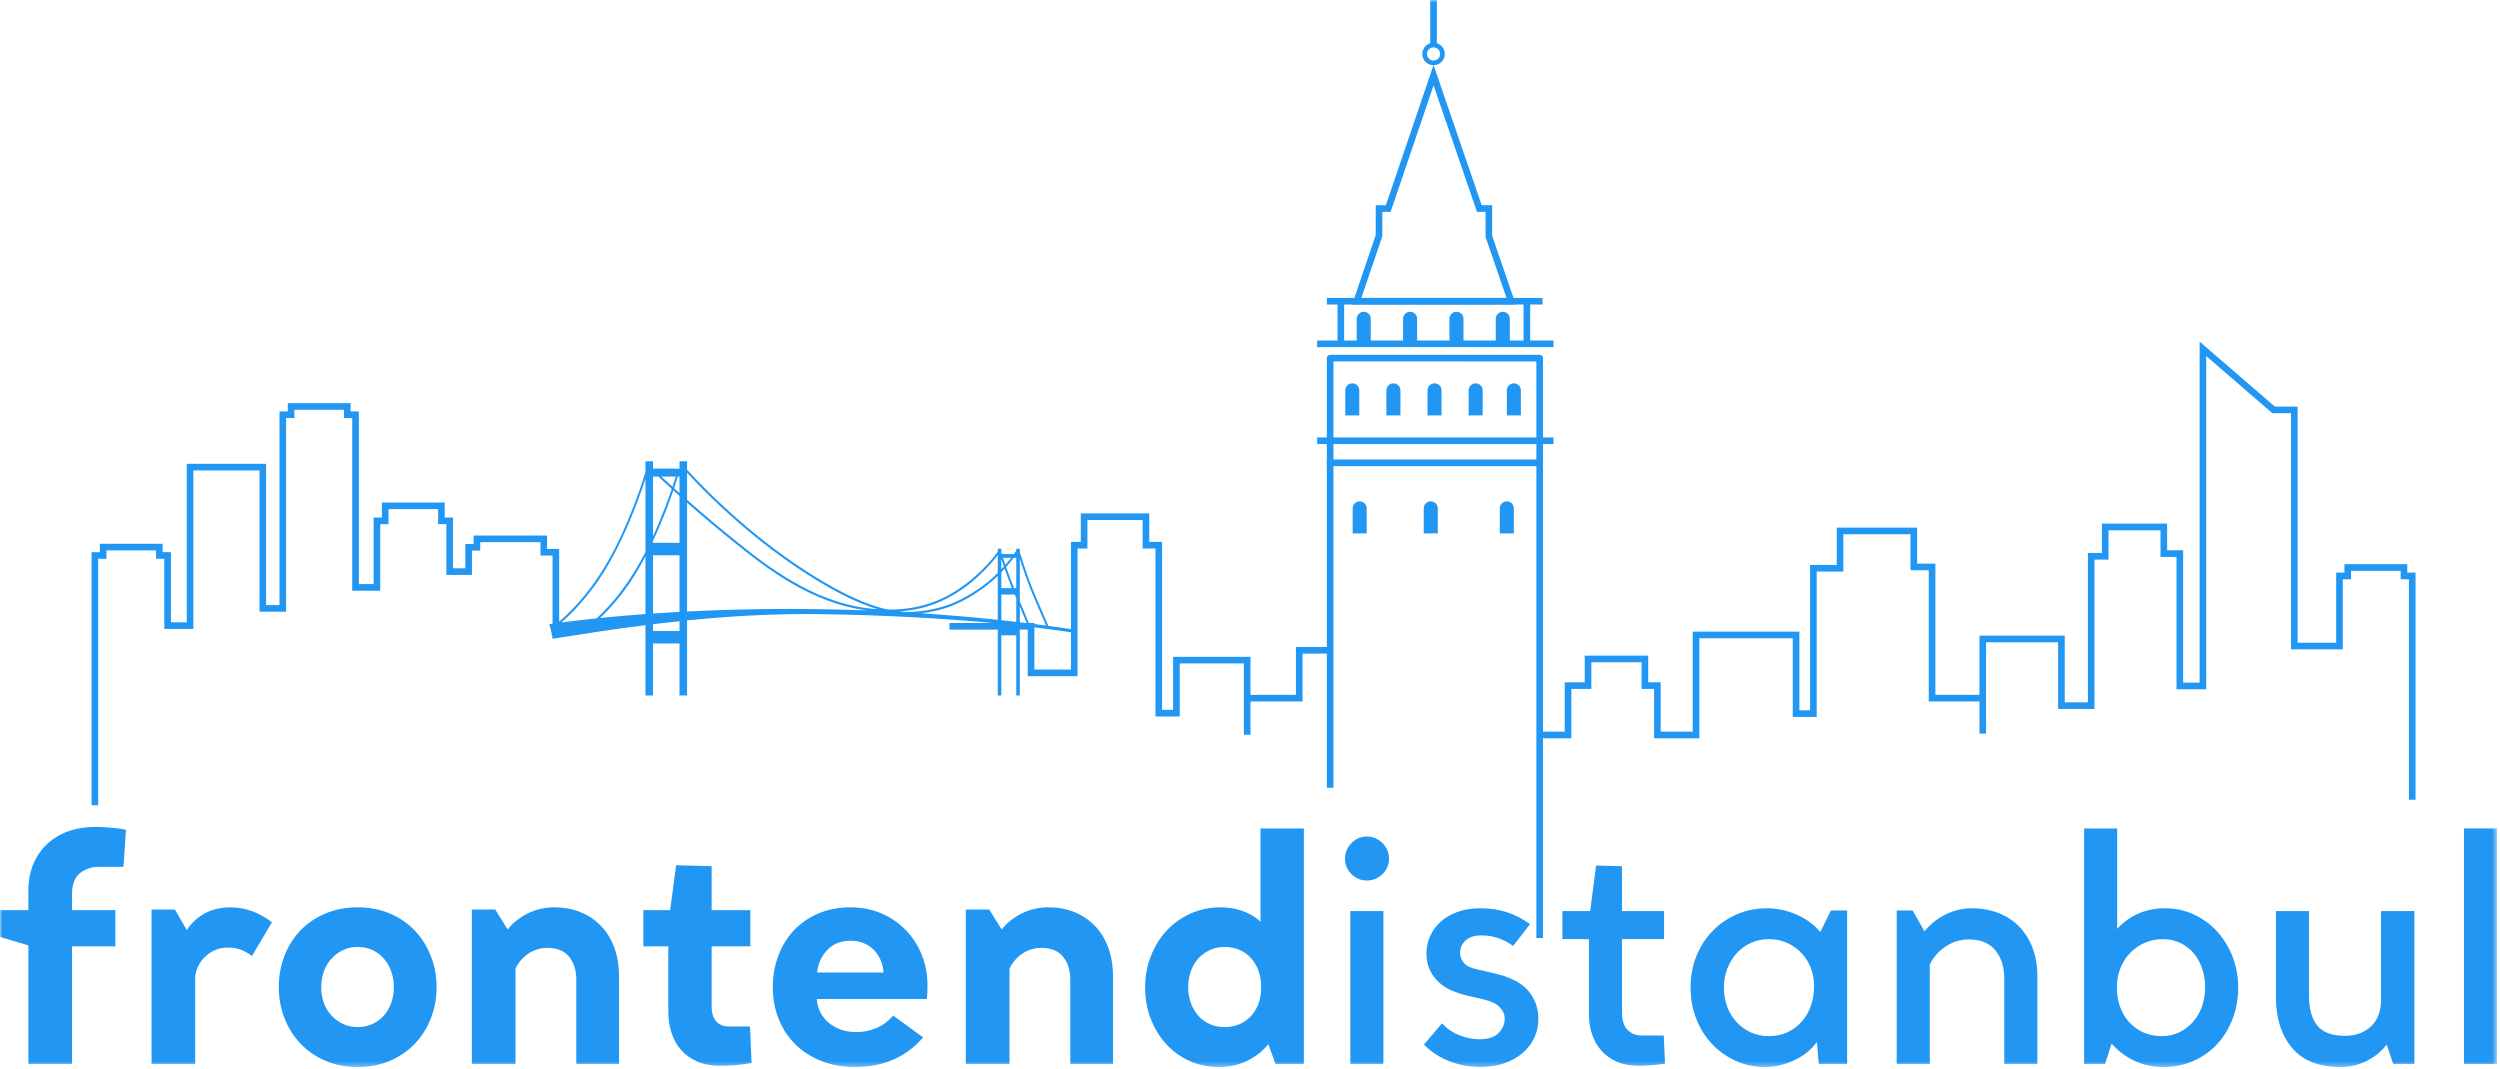 <?xml version="1.0" encoding="UTF-8"?>
<svg width="489px" height="209px" viewBox="0 0 489 209" version="1.1" xmlns="http://www.w3.org/2000/svg" xmlns:xlink="http://www.w3.org/1999/xlink">
    <!-- Generator: Sketch 48.2 (47327) - http://www.bohemiancoding.com/sketch -->
    <title>Page 1</title>
    <desc>Created with Sketch.</desc>
    <defs>
        <polygon id="path-1" points="0 208.707 488.42 208.707 488.42 0 0 0"></polygon>
    </defs>
    <g id="Twitter-Tanitim-Copy-2" stroke="none" stroke-width="1" fill="none" fill-rule="evenodd">
        <g id="Page-1">
            <path d="M301.809,183.476 L300.515,183.476 L300.515,70.697 L260.826,70.695 L260.826,154.076 L259.531,154.076 L259.531,70.049 C259.531,69.876 259.599,69.713 259.721,69.591 C259.842,69.469 260.006,69.401 260.178,69.401 L301.162,69.403 C301.519,69.403 301.809,69.692 301.809,70.049 L301.809,183.476 Z" id="Fill-1" fill="#2196F3"></path>
            <polygon id="Fill-3" fill="#2196F3" points="301.731 59.571 259.534 59.571 259.534 58.276 301.731 58.277"></polygon>
            <path d="M266.282,58.276 L294.673,58.276 L290.575,46.336 L290.575,41.438 L288.893,41.438 L280.407,16.71 L272.005,41.438 L270.383,41.438 L270.383,46.211 L266.282,58.276 Z M296.485,59.57 L264.475,59.57 L269.089,45.997 L269.089,40.144 L271.077,40.144 L280.4,12.706 L289.818,40.143 L291.869,40.143 L291.869,46.12 L296.485,59.57 Z" id="Fill-5" fill="#2196F3"></path>
            <polygon id="Fill-7" fill="#2196F3" points="303.868 86.859 257.636 86.858 257.636 85.564 303.868 85.565"></polygon>
            <polygon id="Fill-9" fill="#2196F3" points="303.868 67.898 257.636 67.898 257.636 66.604 303.868 66.604"></polygon>
            <path d="M281.232,99.44 L281.232,104.334 L278.482,104.334 L278.482,99.44 C278.482,98.676 279.098,98.065 279.857,98.065 C280.616,98.065 281.232,98.676 281.232,99.44" id="Fill-11" fill="#2196F3"></path>
            <path d="M296.109,99.44 L296.109,104.334 L293.361,104.334 L293.361,99.44 C293.361,98.676 293.976,98.065 294.734,98.065 C295.493,98.065 296.109,98.676 296.109,99.44" id="Fill-13" fill="#2196F3"></path>
            <path d="M267.332,99.44 L267.332,104.334 L264.584,104.333 L264.584,99.44 C264.584,98.676 265.199,98.065 265.958,98.065 C266.717,98.065 267.332,98.676 267.332,99.44" id="Fill-15" fill="#2196F3"></path>
            <path d="M265.881,76.358 L265.881,81.251 L263.132,81.251 L263.132,76.358 C263.132,75.593 263.748,74.983 264.507,74.983 C265.266,74.983 265.881,75.593 265.881,76.358" id="Fill-17" fill="#2196F3"></path>
            <path d="M273.925,76.359 L273.925,81.252 L271.176,81.252 L271.176,76.359 C271.176,75.595 271.792,74.984 272.551,74.984 C273.31,74.984 273.925,75.595 273.925,76.359" id="Fill-19" fill="#2196F3"></path>
            <path d="M281.969,76.359 L281.969,81.252 L279.221,81.252 L279.221,76.359 C279.221,75.595 279.836,74.984 280.595,74.984 C281.354,74.984 281.969,75.595 281.969,76.359" id="Fill-21" fill="#2196F3"></path>
            <path d="M290.013,76.359 L290.013,81.252 L287.265,81.252 L287.265,76.359 C287.265,75.595 287.88,74.984 288.639,74.984 C289.397,74.984 290.013,75.595 290.013,76.359" id="Fill-23" fill="#2196F3"></path>
            <path d="M297.484,76.359 L297.484,81.252 L294.734,81.252 L294.734,76.359 C294.734,75.594 295.35,74.984 296.109,74.984 C296.868,74.984 297.484,75.595 297.484,76.359" id="Fill-25" fill="#2196F3"></path>
            <path d="M268.123,62.357 L268.123,67.251 L265.374,67.25 L265.374,62.357 C265.374,61.593 265.99,60.982 266.749,60.982 C267.507,60.982 268.123,61.593 268.123,62.357" id="Fill-27" fill="#2196F3"></path>
            <path d="M277.19,62.357 L277.19,67.251 L274.44,67.251 L274.44,62.357 C274.44,61.593 275.057,60.982 275.815,60.982 C276.574,60.982 277.19,61.593 277.19,62.357" id="Fill-29" fill="#2196F3"></path>
            <path d="M286.255,62.357 L286.255,67.251 L283.506,67.251 L283.506,62.357 C283.506,61.593 284.122,60.982 284.88,60.982 C285.639,60.982 286.255,61.593 286.255,62.357" id="Fill-31" fill="#2196F3"></path>
            <path d="M295.321,62.357 L295.321,67.251 L292.572,67.251 L292.572,62.357 C292.572,61.593 293.188,60.982 293.946,60.982 C294.705,60.982 295.321,61.593 295.321,62.357" id="Fill-33" fill="#2196F3"></path>
            <mask id="mask-2" fill="white">
                <use xlink:href="#path-1"></use>
            </mask>
            <g id="Clip-36"></g>
            <polygon id="Fill-35" fill="#2196F3" mask="url(#mask-2)" points="261.62 67.25 262.914 67.25 262.914 58.922 261.62 58.922"></polygon>
            <polygon id="Fill-37" fill="#2196F3" mask="url(#mask-2)" points="298.009 67.251 299.303 67.251 299.303 58.923 298.009 58.923"></polygon>
            <polygon id="Fill-38" fill="#2196F3" mask="url(#mask-2)" points="301.479 91.174 259.534 91.174 259.534 89.879 301.479 89.88"></polygon>
            <polygon id="Fill-39" fill="#2196F3" mask="url(#mask-2)" points="279.757 8.812 281.051 8.812 281.051 -0.001 279.757 -0.001"></polygon>
            <path d="M280.403,9.27 C279.693,9.27 279.115,9.848 279.115,10.559 C279.115,11.27 279.693,11.848 280.403,11.848 C281.114,11.848 281.692,11.27 281.692,10.559 C281.692,9.848 281.114,9.27 280.403,9.27 M280.403,12.761 C279.189,12.761 278.201,11.774 278.201,10.559 C278.201,9.344 279.189,8.355 280.403,8.355 C281.618,8.355 282.606,9.344 282.606,10.559 C282.606,11.774 281.618,12.761 280.403,12.761" id="Fill-40" fill="#2196F3" mask="url(#mask-2)"></path>
            <polygon id="Fill-41" fill="#2196F3" mask="url(#mask-2)" points="19.203 157.508 17.909 157.508 17.909 108.004 19.526 108.004 19.526 106.361 31.812 106.361 31.812 108.004 33.431 108.004 33.431 121.721 36.528 121.721 36.528 90.724 52.051 90.724 52.051 118.353 54.668 118.353 54.668 80.476 56.287 80.476 56.287 78.857 68.572 78.857 68.572 80.476 70.19 80.476 70.19 114.248 73.081 114.248 73.081 101.233 74.701 101.233 74.701 98.294 86.985 98.294 86.985 101.233 88.604 101.233 88.604 111.161 91.019 111.161 91.019 106.397 92.638 106.397 92.638 104.754 107.012 104.754 107.012 107.371 109.372 107.371 109.372 123.582 108.078 123.582 108.078 108.665 105.718 108.665 105.718 106.048 93.932 106.048 93.932 107.691 92.313 107.691 92.313 112.455 87.31 112.455 87.31 102.527 85.691 102.527 85.691 99.588 75.995 99.588 75.995 102.527 74.375 102.527 74.375 115.543 68.896 115.543 68.896 81.77 67.278 81.77 67.278 80.151 57.581 80.151 57.581 81.77 55.962 81.77 55.962 119.647 50.757 119.647 50.757 92.018 37.822 92.018 37.822 123.015 32.137 123.015 32.137 109.298 30.518 109.298 30.518 107.654 20.82 107.654 20.82 109.298 19.203 109.298"></polygon>
            <polygon id="Fill-42" fill="#2196F3" mask="url(#mask-2)" points="472.479 156.432 471.185 156.432 471.185 113.298 469.568 113.298 469.568 111.655 459.87 111.655 459.87 113.298 458.252 113.298 458.252 127.015 448.122 127.015 448.122 80.821 444.474 80.821 431.541 69.648 431.541 134.821 425.728 134.821 425.728 108.93 422.598 108.93 422.598 103.714 412.423 103.714 412.423 109.452 409.685 109.452 409.685 138.665 402.568 138.665 402.568 125.623 388.474 125.623 388.474 143.495 387.18 143.495 387.18 124.329 403.863 124.329 403.863 137.37 408.392 137.37 408.392 108.158 411.13 108.158 411.13 102.419 423.892 102.419 423.892 107.636 427.022 107.636 427.022 133.527 430.248 133.527 430.248 66.82 444.957 79.527 449.416 79.527 449.416 125.721 456.957 125.721 456.957 112.004 458.577 112.004 458.577 110.361 470.863 110.361 470.863 112.004 472.479 112.004"></polygon>
            <polygon id="Fill-43" fill="#2196F3" mask="url(#mask-2)" points="244.594 143.723 243.3 143.723 243.3 129.766 230.759 129.766 230.759 140.143 226.006 140.143 226.006 107.285 223.5 107.285 223.5 101.712 212.697 101.712 212.697 107.285 210.775 107.285 210.775 132.265 201.027 132.265 201.027 123.153 185.725 123.153 185.725 121.859 202.321 121.859 202.321 130.971 209.481 130.971 209.481 105.991 211.403 105.991 211.403 100.418 224.794 100.418 224.794 105.991 227.3 105.991 227.3 138.848 229.465 138.848 229.465 128.473 244.594 128.473"></polygon>
            <polygon id="Fill-44" fill="#2196F3" mask="url(#mask-2)" points="254.778 137.205 243.947 137.205 243.947 135.911 253.484 135.911 253.484 126.551 260.177 126.551 260.177 127.845 254.778 127.845"></polygon>
            <polygon id="Fill-45" fill="#2196F3" mask="url(#mask-2)" points="332.396 144.403 323.538 144.403 323.538 134.752 321.094 134.752 321.094 129.535 311.267 129.535 311.267 134.752 307.356 134.752 307.356 144.403 301.161 144.403 301.161 143.109 306.062 143.109 306.062 133.458 309.974 133.458 309.974 128.241 322.387 128.241 322.387 133.458 324.832 133.458 324.832 143.109 331.101 143.109 331.101 123.547 351.957 123.547 351.957 138.935 354.053 138.935 354.053 110.505 359.271 110.505 359.271 103.202 374.99 103.202 374.99 110.244 378.562 110.244 378.562 135.911 387.827 135.911 387.827 137.205 377.267 137.205 377.267 111.538 373.695 111.538 373.695 104.496 360.565 104.496 360.565 111.799 355.349 111.799 355.349 140.23 350.663 140.23 350.663 124.841 332.396 124.841"></polygon>
            <path d="M201.264,121.934 C200.991,121.252 200.26,119.448 199.477,117.606 L199.477,109.32 C200.029,111.038 201.098,114.248 202.1,116.541 C203.198,119.053 204.194,121.409 204.597,122.359 C203.503,122.215 202.392,122.073 201.264,121.934 Z M199.477,121.719 L199.477,118.615 C200.046,119.971 200.551,121.213 200.82,121.88 C200.375,121.826 199.928,121.772 199.477,121.719 Z M198.781,115.037 L198.36,115.037 C197.827,113.778 197.264,112.234 196.804,110.904 C196.972,110.715 197.131,110.528 197.281,110.349 C197.665,109.891 197.996,109.472 198.267,109.112 L198.781,109.112 L198.781,115.037 Z M198.781,121.638 C197.817,121.526 196.843,121.416 195.858,121.311 L195.858,116.291 L198.481,116.291 C198.581,116.516 198.681,116.748 198.781,116.978 L198.781,121.638 Z M198.781,122.953 L195.858,122.953 L195.858,122.01 C196.843,122.106 197.817,122.206 198.781,122.309 L198.781,122.953 Z M195.858,111.939 C196.084,111.703 196.301,111.469 196.508,111.239 C196.936,112.471 197.445,113.862 197.935,115.037 L195.858,115.037 L195.858,111.939 Z M195.858,109.323 C195.999,109.749 196.169,110.26 196.359,110.812 C196.195,110.998 196.027,111.177 195.858,111.356 L195.858,109.323 Z M197.783,109.112 C197.429,109.57 197.052,110.029 196.658,110.48 C196.483,109.969 196.327,109.502 196.199,109.112 L197.783,109.112 Z M195.16,112.072 C194.151,113.072 193.099,113.977 192.107,114.689 C188.239,117.462 184.412,119.293 178.571,119.669 C177.702,119.725 176.794,119.701 175.849,119.599 C180.914,119.263 184.896,117.624 188.509,115.041 C190.835,113.376 192.656,111.541 193.897,110.123 C194.426,109.517 194.849,108.987 195.16,108.579 L195.16,112.072 Z M195.16,121.237 C190.389,120.733 185.374,120.299 180.169,119.957 C185.224,119.368 188.761,117.602 192.316,115.049 C193.361,114.302 194.317,113.469 195.16,112.642 L195.16,121.237 Z M171.186,119.127 C163.854,118.561 156.205,115.389 147.081,108.299 C142.113,104.439 137.768,100.755 134.39,97.772 L134.39,92.481 C135.473,93.656 137.241,95.516 139.554,97.737 C143.564,101.594 149.215,106.549 155.778,110.951 C161.815,114.998 167.089,117.793 171.668,119.162 C171.508,119.151 171.348,119.141 171.186,119.127 Z M161.367,119.174 C151.924,119.008 142.848,119.177 134.39,119.603 L134.39,98.322 C137.739,101.27 142.002,104.877 146.861,108.654 C155.42,115.305 162.715,118.543 169.685,119.409 C166.95,119.303 164.175,119.225 161.367,119.174 Z M132.912,96.456 C132.543,96.126 132.19,95.808 131.853,95.499 C132.203,94.459 132.452,93.663 132.592,93.206 L132.912,93.206 L132.912,96.456 Z M132.912,106.178 L127.728,106.178 L127.728,105.817 C128.815,103.502 129.739,101.257 130.485,99.3 C130.968,98.035 131.377,96.889 131.707,95.924 C132.091,96.269 132.492,96.633 132.912,97.007 L132.912,106.178 Z M132.912,119.681 C131.156,119.775 129.428,119.882 127.728,119.999 L127.728,108.609 L132.912,108.609 L132.912,119.681 Z M132.912,123.427 L127.728,123.427 L127.728,122.094 C129.428,121.888 131.156,121.688 132.912,121.502 L132.912,123.427 Z M127.728,93.206 L128.759,93.206 C129.476,93.879 130.362,94.7 131.393,95.638 C131.056,96.626 130.634,97.814 130.13,99.132 C129.382,101.096 128.588,103.028 127.728,104.912 L127.728,93.206 Z M132.185,93.206 C132.047,93.65 131.83,94.34 131.537,95.213 C130.71,94.46 129.981,93.787 129.359,93.206 L132.185,93.206 Z M126.251,107.968 C123.951,112.439 121.185,116.559 117.64,120.052 C117.305,120.382 116.99,120.68 116.698,120.948 C114.319,121.195 112.021,121.465 109.816,121.751 C111.564,120.228 115.1,116.811 118.222,111.733 C120.916,107.347 123.047,102.433 124.502,98.618 C125.285,96.567 125.873,94.832 126.251,93.665 L126.251,107.968 Z M126.251,120.106 C123.184,120.331 120.221,120.588 117.373,120.879 C119.224,119.124 121.817,116.302 124.204,112.418 C124.928,111.24 125.61,110.023 126.251,108.802 L126.251,120.106 Z M205.048,122.421 C204.742,121.695 203.656,119.118 202.447,116.353 C201.099,113.267 199.63,108.52 199.477,108.022 L199.477,107.326 L198.781,107.326 L198.781,107.713 C198.638,107.931 198.488,108.15 198.331,108.371 L195.956,108.371 L195.858,108.061 L195.858,107.326 L195.16,107.326 L195.16,107.919 C193.386,110.428 190.576,113.052 188.301,114.678 C184.243,117.581 179.712,119.275 173.64,119.231 C168.711,118.151 162.862,115.201 155.975,110.581 C149.437,106.197 143.804,101.257 139.805,97.412 C137.297,94.999 135.431,93.019 134.39,91.879 L134.39,90.222 L132.912,90.222 L132.912,91.665 L127.728,91.662 L127.728,90.222 L126.251,90.222 L126.251,92.367 C125.975,93.269 125.258,95.538 124.148,98.448 C121.094,106.454 117.415,113.645 111.588,119.522 C110.499,120.621 109.605,121.401 109.065,121.85 C108.513,121.924 107.976,122.001 107.435,122.078 C107.606,122.608 107.753,123.145 107.853,123.701 C107.924,124.099 108.402,125.701 107.782,124.005 C107.896,124.317 107.994,124.629 108.082,124.942 C113.578,124.067 119.674,123.109 126.251,122.278 L126.251,136.036 L127.728,136.036 L127.728,125.859 L132.912,125.859 L132.912,136.036 L134.39,136.036 L134.39,121.35 C142.848,120.501 151.924,119.969 161.366,120.135 C173.416,120.346 184.855,120.957 195.16,121.944 L195.16,136.036 L195.858,136.036 L195.858,124.27 L198.781,124.27 L198.781,136.036 L199.477,136.036 L199.477,122.385 C203.099,122.781 206.564,123.225 209.842,123.719 L209.842,123.102 C208.285,122.868 206.685,122.641 205.048,122.421 Z" id="Fill-46" fill="#2196F3" mask="url(#mask-2)"></path>
            <path d="M0,178.024 L5.551,178.024 L5.551,174.242 C5.551,172.29 5.876,170.542 6.527,168.996 C7.177,167.451 8.083,166.14 9.241,165.062 C10.4,163.985 11.782,163.161 13.389,162.591 C14.995,162.022 16.754,161.737 18.666,161.737 C19.357,161.737 20.252,161.778 21.35,161.859 C22.448,161.941 23.546,162.083 24.644,162.286 L24.156,169.545 L19.398,169.545 C17.974,169.545 16.734,169.952 15.677,170.765 C14.619,171.579 14.091,172.961 14.091,174.913 L14.091,178.024 L22.57,178.024 L22.57,185.1 L14.091,185.1 L14.091,208.097 L5.551,208.097 L5.551,184.917 L0,183.27 L0,178.024 Z" id="Fill-47" fill="#2196F3" mask="url(#mask-2)"></path>
            <path d="M38.185,208.097 L29.645,208.097 L29.645,177.902 L34.22,177.902 L36.538,181.928 C37.473,180.505 38.663,179.407 40.106,178.634 C41.55,177.862 43.207,177.475 45.078,177.475 C46.542,177.475 47.965,177.729 49.348,178.238 C50.73,178.746 52.011,179.468 53.191,180.403 L49.287,186.991 C48.595,186.463 47.873,186.056 47.122,185.771 C46.369,185.487 45.525,185.344 44.59,185.344 C43.004,185.344 41.61,185.853 40.412,186.869 C39.211,187.886 38.469,189.208 38.185,190.834 L38.185,208.097 Z" id="Fill-48" fill="#2196F3" mask="url(#mask-2)"></path>
            <path d="M62.829,193.091 C62.829,194.189 63.001,195.216 63.348,196.172 C63.693,197.127 64.191,197.951 64.842,198.642 C65.492,199.334 66.245,199.883 67.099,200.289 C67.953,200.696 68.908,200.899 69.966,200.899 C71.023,200.899 71.989,200.696 72.864,200.289 C73.738,199.883 74.48,199.334 75.09,198.642 C75.7,197.951 76.178,197.127 76.523,196.172 C76.869,195.216 77.042,194.189 77.042,193.091 C77.042,191.993 76.869,190.966 76.523,190.01 C76.178,189.055 75.7,188.221 75.09,187.509 C74.48,186.799 73.738,186.239 72.864,185.832 C71.989,185.426 71.023,185.222 69.966,185.222 C68.908,185.222 67.953,185.426 67.099,185.832 C66.245,186.239 65.492,186.799 64.842,187.509 C64.191,188.221 63.693,189.055 63.348,190.01 C63.001,190.966 62.829,191.993 62.829,193.091 M54.533,193.091 C54.533,190.936 54.899,188.903 55.631,186.991 C56.363,185.08 57.4,183.423 58.742,182.019 C60.084,180.616 61.71,179.509 63.622,178.695 C65.533,177.882 67.648,177.475 69.966,177.475 C72.284,177.475 74.389,177.882 76.28,178.695 C78.17,179.509 79.787,180.616 81.129,182.019 C82.471,183.423 83.517,185.08 84.27,186.991 C85.022,188.903 85.399,190.936 85.399,193.091 C85.399,195.247 85.022,197.28 84.27,199.191 C83.517,201.103 82.471,202.759 81.129,204.162 C79.787,205.565 78.17,206.674 76.28,207.487 C74.389,208.3 72.284,208.707 69.966,208.707 C67.648,208.707 65.543,208.3 63.653,207.487 C61.762,206.674 60.145,205.565 58.803,204.162 C57.461,202.759 56.413,201.103 55.662,199.191 C54.909,197.28 54.533,195.247 54.533,193.091" id="Fill-49" fill="#2196F3" mask="url(#mask-2)"></path>
            <path d="M100.832,208.097 L92.291,208.097 L92.291,177.902 L96.867,177.902 L99.306,181.806 C100.282,180.546 101.573,179.509 103.18,178.695 C104.787,177.882 106.544,177.475 108.457,177.475 C110.287,177.475 111.963,177.78 113.49,178.39 C115.014,179 116.346,179.885 117.484,181.043 C118.623,182.202 119.507,183.626 120.138,185.313 C120.769,187.001 121.084,188.923 121.084,191.078 L121.084,208.097 L112.727,208.097 L112.727,191.627 C112.727,189.797 112.258,188.303 111.323,187.143 C110.388,185.985 108.965,185.405 107.053,185.405 C105.671,185.405 104.419,185.792 103.302,186.564 C102.183,187.337 101.359,188.313 100.832,189.492 L100.832,208.097 Z" id="Fill-50" fill="#2196F3" mask="url(#mask-2)"></path>
            <path d="M125.841,178.024 L131.087,178.024 L132.246,169.24 L139.2,169.423 L139.2,178.024 L146.764,178.024 L146.764,185.1 L139.2,185.1 L139.2,196.873 C139.2,198.175 139.505,199.151 140.115,199.801 C140.725,200.452 141.518,200.777 142.494,200.777 L146.703,200.777 L147.008,207.914 C145.869,208.117 144.791,208.259 143.775,208.341 C142.758,208.422 141.782,208.463 140.847,208.463 C139.139,208.463 137.654,208.189 136.394,207.64 C135.133,207.091 134.085,206.349 133.252,205.413 C132.418,204.478 131.788,203.36 131.362,202.058 C130.934,200.757 130.721,199.374 130.721,197.91 L130.721,185.1 L125.841,185.1 L125.841,178.024 Z" id="Fill-51" fill="#2196F3" mask="url(#mask-2)"></path>
            <path d="M166.406,184.002 C164.494,184.002 162.969,184.603 161.831,185.802 C160.692,187.002 160.021,188.476 159.818,190.224 L172.811,190.224 C172.77,189.37 172.587,188.568 172.262,187.815 C171.936,187.063 171.499,186.402 170.95,185.832 C170.402,185.263 169.74,184.816 168.968,184.49 C168.195,184.165 167.341,184.002 166.406,184.002 M167.504,201.875 C168.886,201.875 170.198,201.611 171.438,201.082 C172.678,200.554 173.766,199.74 174.702,198.642 L180.558,202.912 C178.89,204.864 176.938,206.319 174.702,207.273 C172.465,208.229 170.005,208.707 167.321,208.707 C164.84,208.707 162.603,208.311 160.611,207.518 C158.618,206.725 156.921,205.627 155.517,204.224 C154.114,202.821 153.036,201.164 152.284,199.252 C151.531,197.341 151.156,195.287 151.156,193.091 C151.156,190.936 151.511,188.903 152.223,186.991 C152.934,185.08 153.941,183.423 155.243,182.02 C156.544,180.617 158.14,179.509 160.031,178.695 C161.923,177.882 164.027,177.475 166.345,177.475 C168.581,177.475 170.624,177.882 172.475,178.695 C174.325,179.509 175.911,180.607 177.234,181.989 C178.554,183.372 179.582,184.978 180.314,186.808 C181.046,188.638 181.412,190.59 181.412,192.664 C181.412,193.315 181.402,193.864 181.382,194.311 C181.361,194.759 181.33,195.125 181.29,195.409 L159.757,195.409 C159.919,197.361 160.722,198.927 162.166,200.106 C163.61,201.286 165.389,201.875 167.504,201.875" id="Fill-52" fill="#2196F3" mask="url(#mask-2)"></path>
            <path d="M197.455,208.097 L188.915,208.097 L188.915,177.902 L193.49,177.902 L195.93,181.806 C196.906,180.546 198.197,179.509 199.804,178.695 C201.41,177.882 203.168,177.475 205.08,177.475 C206.91,177.475 208.587,177.78 210.113,178.39 C211.638,179 212.969,179.885 214.108,181.043 C215.246,182.202 216.13,183.626 216.762,185.313 C217.392,187.001 217.707,188.923 217.707,191.078 L217.707,208.097 L209.35,208.097 L209.35,191.627 C209.35,189.797 208.882,188.303 207.947,187.143 C207.011,185.985 205.588,185.405 203.677,185.405 C202.294,185.405 201.043,185.792 199.926,186.564 C198.807,187.337 197.983,188.313 197.455,189.492 L197.455,208.097 Z" id="Fill-53" fill="#2196F3" mask="url(#mask-2)"></path>
            <path d="M232.407,193.091 C232.407,194.189 232.579,195.216 232.926,196.172 C233.27,197.127 233.759,197.961 234.389,198.673 C235.019,199.384 235.771,199.933 236.646,200.32 C237.52,200.706 238.466,200.899 239.483,200.899 C241.597,200.899 243.326,200.188 244.668,198.764 C246.01,197.341 246.681,195.45 246.681,193.091 C246.681,190.773 246.019,188.882 244.699,187.418 C243.376,185.954 241.638,185.222 239.483,185.222 C238.466,185.222 237.52,185.426 236.646,185.832 C235.771,186.239 235.019,186.788 234.389,187.479 C233.759,188.171 233.27,189.004 232.926,189.98 C232.579,190.956 232.407,191.993 232.407,193.091 M223.989,193.152 C223.989,190.956 224.365,188.903 225.117,186.991 C225.869,185.08 226.896,183.423 228.198,182.019 C229.499,180.616 231.054,179.509 232.865,178.695 C234.674,177.882 236.636,177.475 238.751,177.475 C240.255,177.475 241.679,177.709 243.021,178.176 C244.363,178.644 245.542,179.346 246.559,180.281 L246.559,162.042 L255.038,162.042 L255.038,208.097 L249.487,208.097 L248.084,204.254 C247.026,205.556 245.675,206.623 244.028,207.456 C242.381,208.289 240.499,208.707 238.385,208.707 C236.311,208.707 234.399,208.31 232.651,207.517 C230.902,206.724 229.387,205.626 228.106,204.223 C226.825,202.82 225.819,201.174 225.087,199.282 C224.355,197.391 223.989,195.348 223.989,193.152" id="Fill-54" fill="#2196F3" mask="url(#mask-2)"></path>
            <path d="M264.126,208.097 L270.593,208.097 L270.593,178.207 L264.126,178.207 L264.126,208.097 Z M263.089,167.959 C263.089,166.78 263.506,165.763 264.34,164.909 C265.173,164.055 266.18,163.628 267.359,163.628 C268.538,163.628 269.556,164.055 270.409,164.909 C271.264,165.763 271.69,166.78 271.69,167.959 C271.69,169.139 271.264,170.145 270.409,170.978 C269.556,171.812 268.538,172.229 267.359,172.229 C266.18,172.229 265.173,171.812 264.34,170.978 C263.506,170.145 263.089,169.139 263.089,167.959 Z" id="Fill-55" fill="#2196F3" mask="url(#mask-2)"></path>
            <path d="M295.968,185.039 C294.097,183.657 292.023,182.965 289.746,182.965 C288.404,182.965 287.376,183.291 286.665,183.941 C285.953,184.592 285.598,185.426 285.598,186.442 C285.598,187.134 285.852,187.774 286.361,188.364 C286.868,188.954 287.733,189.37 288.953,189.614 L291.881,190.285 C295.215,191.017 297.554,192.176 298.896,193.762 C300.238,195.348 300.908,197.199 300.908,199.313 C300.908,200.615 300.644,201.835 300.115,202.973 C299.587,204.112 298.824,205.108 297.828,205.962 C296.831,206.816 295.632,207.487 294.23,207.975 C292.826,208.463 291.271,208.707 289.563,208.707 C287.489,208.707 285.476,208.331 283.524,207.579 C281.572,206.827 279.905,205.739 278.522,204.315 L282.06,200.167 C283.036,201.225 284.185,202.008 285.507,202.516 C286.827,203.024 288.119,203.278 289.38,203.278 C291.088,203.278 292.338,202.872 293.131,202.058 C293.924,201.245 294.321,200.31 294.321,199.252 C294.321,198.439 294.005,197.697 293.375,197.026 C292.744,196.354 291.738,195.857 290.356,195.531 L287.001,194.738 C285.944,194.494 284.937,194.169 283.982,193.762 C283.026,193.356 282.182,192.817 281.45,192.145 C280.718,191.475 280.128,190.672 279.681,189.736 C279.234,188.801 279.01,187.703 279.01,186.442 C279.01,185.304 279.243,184.206 279.711,183.148 C280.179,182.091 280.85,181.156 281.725,180.342 C282.599,179.529 283.697,178.878 285.019,178.39 C286.34,177.902 287.855,177.658 289.563,177.658 C291.393,177.658 293.111,177.913 294.717,178.421 C296.323,178.93 297.838,179.712 299.262,180.769 L295.968,185.039 Z" id="Fill-56" fill="#2196F3" mask="url(#mask-2)"></path>
            <path d="M305.604,178.207 L311.034,178.207 L312.192,169.301 L317.255,169.423 L317.255,178.207 L325.49,178.207 L325.49,183.697 L317.255,183.697 L317.255,197.971 C317.255,199.557 317.622,200.716 318.353,201.448 C319.086,202.18 319.979,202.546 321.038,202.546 L325.43,202.546 L325.673,208.036 C324.005,208.32 322.277,208.463 320.488,208.463 C318.861,208.463 317.449,208.198 316.25,207.67 C315.048,207.142 314.043,206.419 313.229,205.505 C312.416,204.59 311.805,203.522 311.399,202.302 C310.993,201.082 310.791,199.761 310.791,198.337 L310.791,183.697 L305.604,183.697 L305.604,178.207 Z" id="Fill-57" fill="#2196F3" mask="url(#mask-2)"></path>
            <path d="M337.203,193.152 C337.203,194.494 337.417,195.744 337.844,196.903 C338.27,198.062 338.881,199.069 339.674,199.923 C340.467,200.777 341.391,201.448 342.449,201.936 C343.507,202.424 344.685,202.668 345.987,202.668 C347.288,202.668 348.477,202.424 349.556,201.936 C350.633,201.448 351.569,200.767 352.362,199.892 C353.155,199.018 353.765,197.981 354.192,196.781 C354.619,195.582 354.832,194.271 354.832,192.847 C354.832,191.587 354.619,190.407 354.192,189.309 C353.765,188.211 353.155,187.245 352.362,186.411 C351.569,185.578 350.633,184.917 349.556,184.429 C348.477,183.941 347.288,183.697 345.987,183.697 C344.726,183.697 343.557,183.941 342.479,184.429 C341.402,184.917 340.476,185.588 339.704,186.442 C338.932,187.296 338.321,188.293 337.874,189.431 C337.427,190.57 337.203,191.81 337.203,193.152 M330.677,193.152 C330.677,190.956 331.052,188.923 331.805,187.052 C332.557,185.182 333.604,183.544 334.946,182.141 C336.288,180.738 337.874,179.64 339.704,178.847 C341.534,178.054 343.526,177.658 345.682,177.658 C347.513,177.658 349.362,178.045 351.233,178.817 C353.103,179.59 354.71,180.749 356.053,182.294 L358.126,178.085 L361.299,178.085 L361.299,208.097 L355.747,208.097 L355.382,203.827 C354.242,205.373 352.737,206.572 350.867,207.426 C348.996,208.28 347.125,208.707 345.256,208.707 C343.222,208.707 341.321,208.31 339.552,207.517 C337.783,206.724 336.237,205.637 334.916,204.254 C333.594,202.872 332.557,201.225 331.805,199.313 C331.052,197.402 330.677,195.348 330.677,193.152" id="Fill-58" fill="#2196F3" mask="url(#mask-2)"></path>
            <path d="M377.462,208.097 L370.996,208.097 L370.996,178.085 L374.108,178.085 L376.425,182.172 C377.483,180.83 378.835,179.743 380.482,178.909 C382.129,178.076 383.888,177.658 385.758,177.658 C387.547,177.658 389.225,177.953 390.791,178.542 C392.356,179.133 393.708,179.997 394.848,181.135 C395.985,182.274 396.88,183.666 397.531,185.313 C398.182,186.96 398.507,188.821 398.507,190.895 L398.507,208.097 L392.041,208.097 L392.041,191.444 C392.041,189.208 391.472,187.368 390.333,185.924 C389.194,184.48 387.445,183.758 385.087,183.758 C383.46,183.758 381.955,184.216 380.573,185.131 C379.191,186.046 378.153,187.235 377.462,188.699 L377.462,208.097 Z" id="Fill-59" fill="#2196F3" mask="url(#mask-2)"></path>
            <path d="M431.325,193.152 C431.325,191.851 431.132,190.62 430.746,189.461 C430.358,188.302 429.801,187.296 429.068,186.442 C428.336,185.588 427.461,184.917 426.445,184.429 C425.429,183.941 424.31,183.697 423.091,183.697 C421.829,183.697 420.65,183.931 419.553,184.398 C418.454,184.866 417.498,185.517 416.685,186.35 C415.871,187.184 415.23,188.18 414.763,189.339 C414.296,190.498 414.062,191.77 414.062,193.152 C414.062,194.576 414.285,195.877 414.733,197.056 C415.18,198.236 415.801,199.242 416.594,200.075 C417.387,200.909 418.311,201.55 419.369,201.997 C420.427,202.445 421.585,202.668 422.846,202.668 C424.106,202.668 425.256,202.414 426.293,201.905 C427.33,201.397 428.223,200.716 428.976,199.862 C429.728,199.008 430.308,198.001 430.716,196.842 C431.121,195.683 431.325,194.454 431.325,193.152 M437.791,193.152 C437.791,195.308 437.434,197.33 436.723,199.221 C436.012,201.112 435.015,202.759 433.734,204.162 C432.454,205.565 430.908,206.674 429.098,207.487 C427.289,208.3 425.286,208.707 423.091,208.707 C421.138,208.707 419.298,208.31 417.57,207.517 C415.841,206.724 414.326,205.596 413.025,204.132 L411.744,208.097 L407.657,208.097 L407.657,162.042 L414.123,162.042 L414.123,181.684 C415.303,180.383 416.685,179.387 418.271,178.695 C419.857,178.004 421.565,177.658 423.395,177.658 C425.47,177.658 427.38,178.065 429.129,178.878 C430.877,179.692 432.392,180.799 433.674,182.202 C434.955,183.605 435.961,185.252 436.693,187.143 C437.426,189.034 437.791,191.038 437.791,193.152" id="Fill-60" fill="#2196F3" mask="url(#mask-2)"></path>
            <path d="M465.729,178.207 L472.255,178.207 L472.255,208.097 L468.108,208.097 L466.827,204.315 C465.892,205.576 464.63,206.624 463.045,207.457 C461.459,208.29 459.709,208.707 457.8,208.707 C453.57,208.707 450.409,207.457 448.313,204.956 C446.219,202.455 445.171,199.13 445.171,194.982 L445.171,178.207 L451.639,178.207 L451.639,194.738 C451.639,197.3 452.176,199.252 453.255,200.594 C454.332,201.936 456.132,202.607 458.654,202.607 C460.808,202.607 462.546,201.957 463.87,200.655 C465.19,199.354 465.81,197.483 465.729,195.043 L465.729,178.207 Z" id="Fill-61" fill="#2196F3" mask="url(#mask-2)"></path>
            <polygon id="Fill-62" fill="#2196F3" mask="url(#mask-2)" points="481.954 208.097 488.42 208.097 488.42 162.042 481.954 162.042"></polygon>
        </g>
    </g>
</svg>